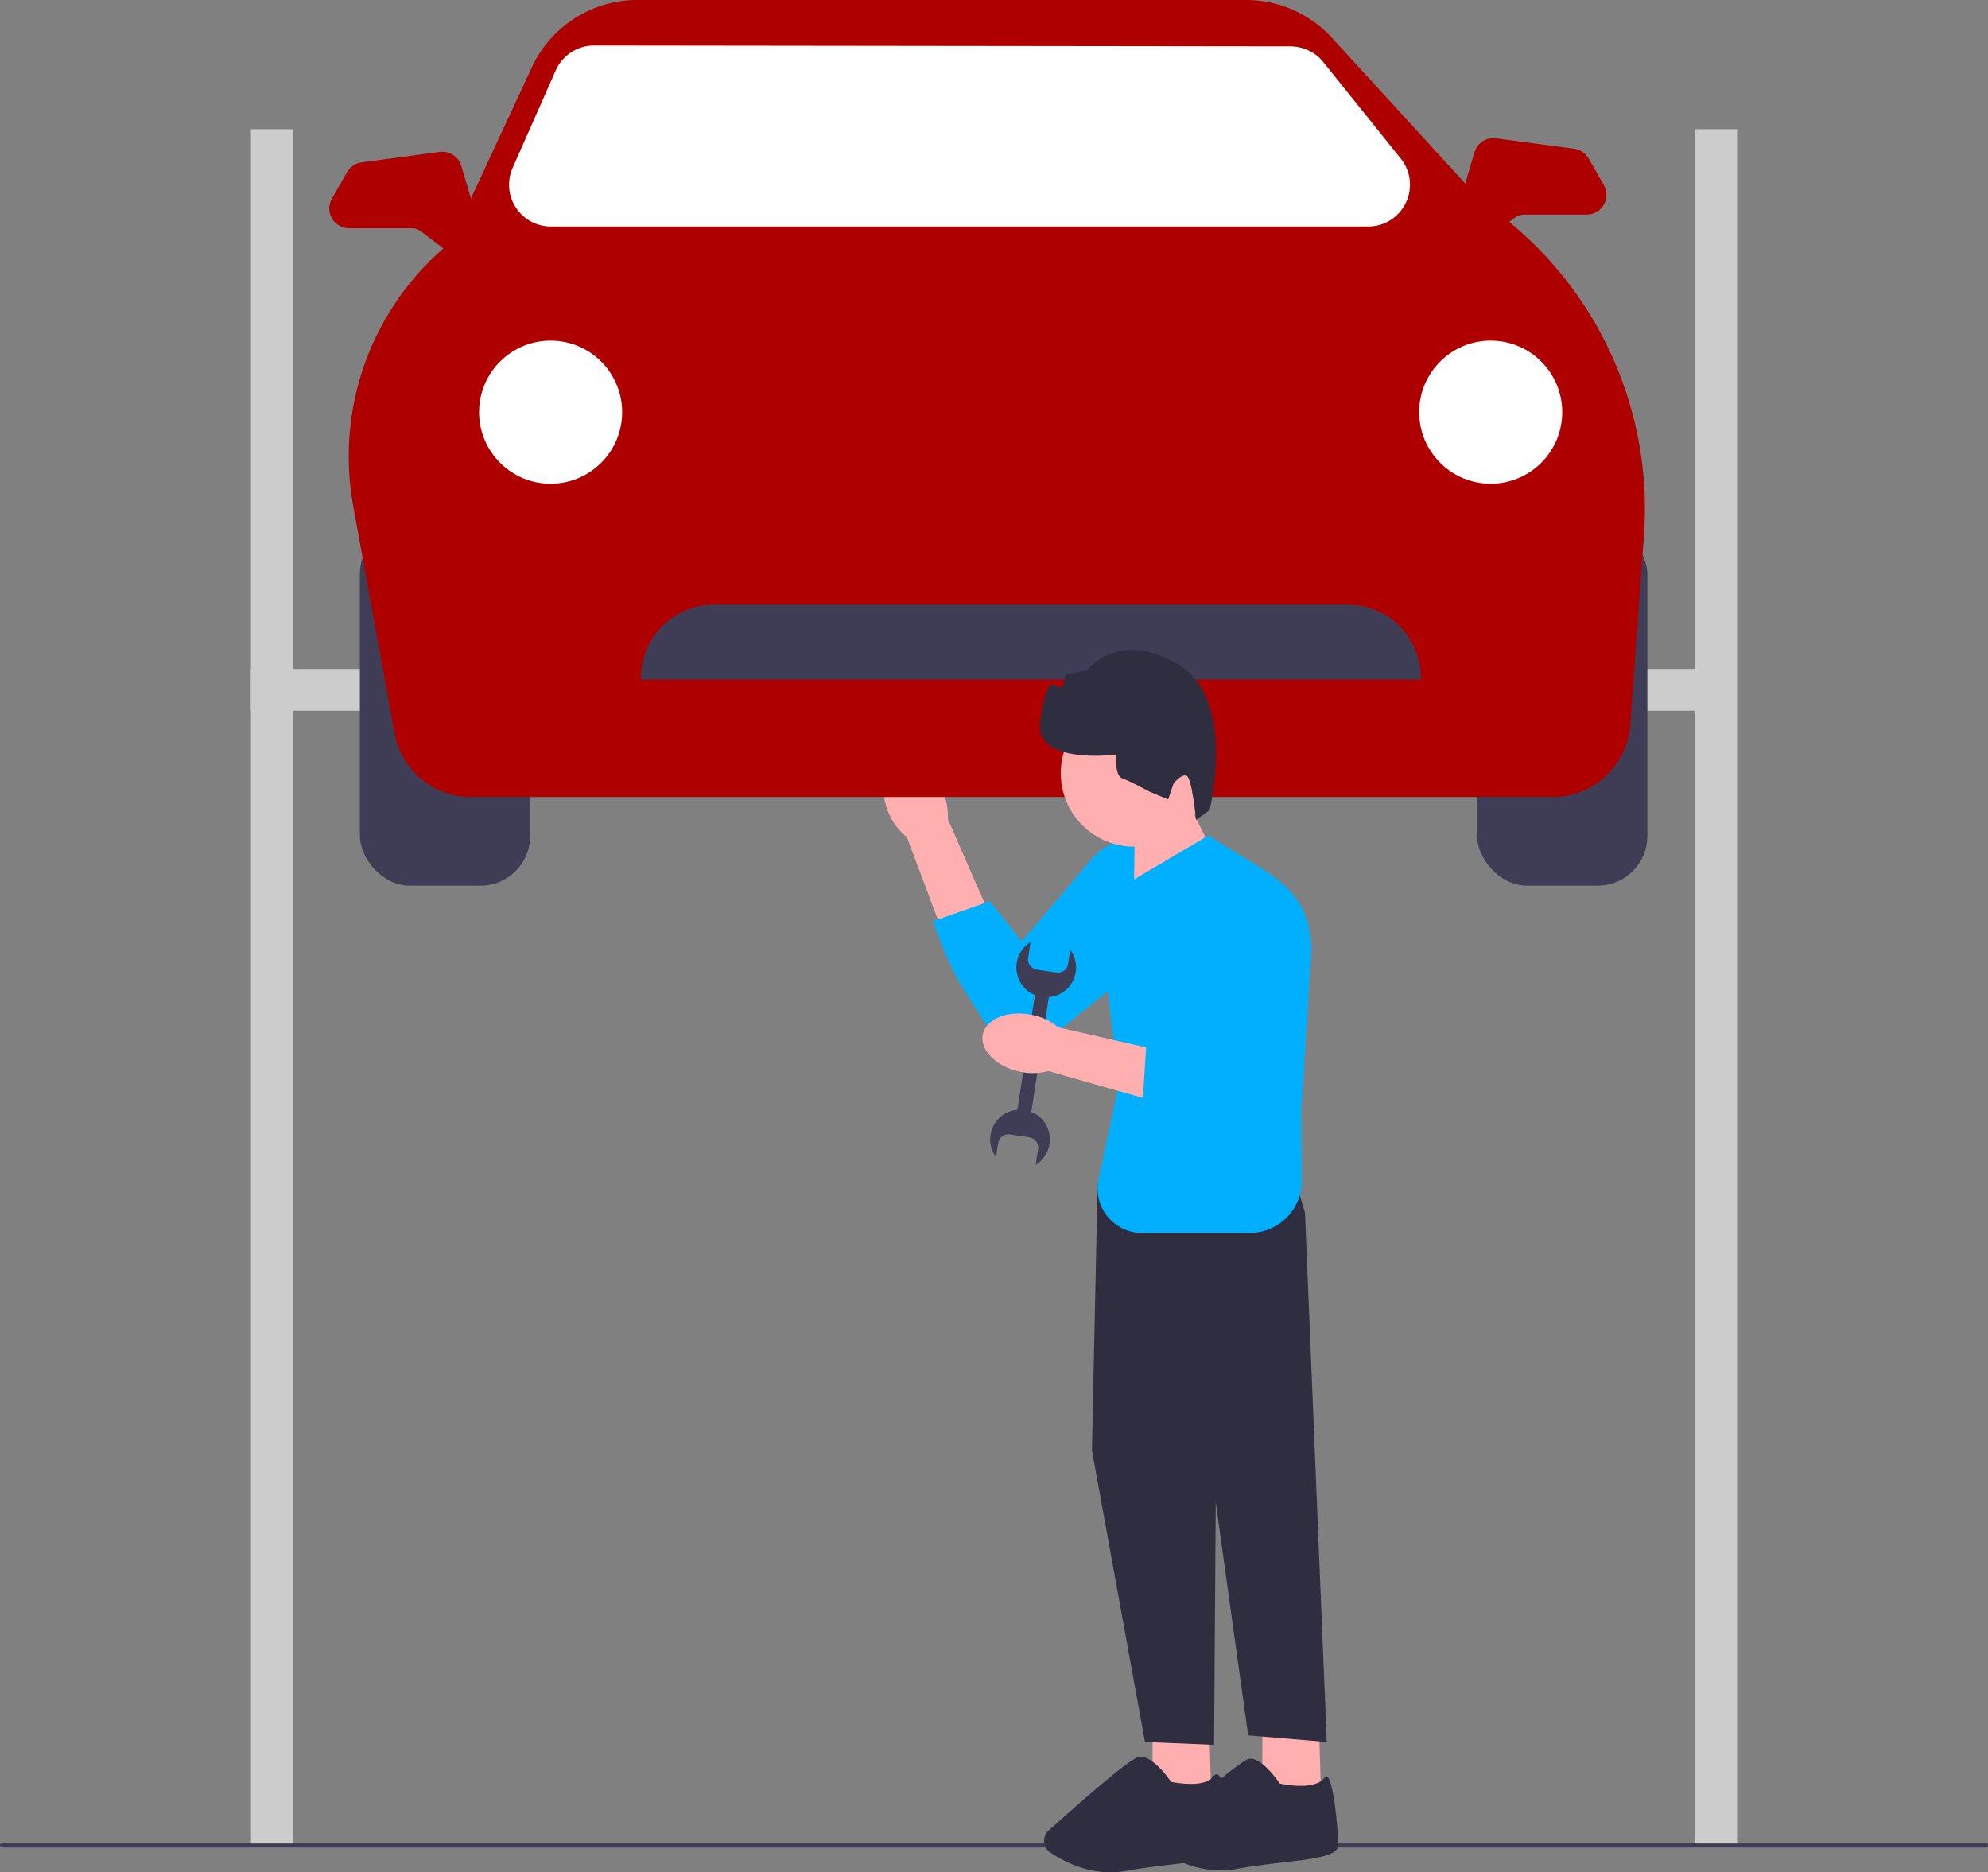 <?xml version="1.0" encoding="UTF-8" standalone="no"?>
<svg
   width="523.048"
   height="492.574"
   viewBox="0 0 523.048 492.574"
   version="1.1"
   id="svg64"
   sodipodi:docname="img1.svg"
   inkscape:version="1.2.2 (b0a8486541, 2022-12-01)"
   xmlns:inkscape="http://www.inkscape.org/namespaces/inkscape"
   xmlns:sodipodi="http://sodipodi.sourceforge.net/DTD/sodipodi-0.dtd"
   xmlns="http://www.w3.org/2000/svg"
   xmlns:svg="http://www.w3.org/2000/svg">
  <rect x="0" y="0" width="523.048" height="492.574" fill="#808080" stroke="none"/>
  <defs
     id="defs68" />
  <sodipodi:namedview
     id="namedview66"
     pagecolor="#ffffff"
     bordercolor="#000000"
     borderopacity="0.25"
     inkscape:showpageshadow="2"
     inkscape:pageopacity="0.0"
     inkscape:pagecheckerboard="0"
     inkscape:deskcolor="#d1d1d1"
     showgrid="false"
     inkscape:zoom="0.96635154"
     inkscape:cx="258.18762"
     inkscape:cy="251.46129"
     inkscape:window-width="1366"
     inkscape:window-height="699"
     inkscape:window-x="0"
     inkscape:window-y="0"
     inkscape:window-maximized="1"
     inkscape:current-layer="svg64" />
  <path
     d="m0,485.439c0,.343.275.618.618.618h521.812c.343,0,.618-.275.618-.618,0-.343-.275-.618-.618-.618H.618c-.343,0-.618.275-.618.618Z"
     fill="#3f3d56"
     id="path35" />
  <g
     id="g5"
     transform="translate(-12.405)">
    <path
       id="uuid-2dbd2d67-52d2-45fe-b410-d6387c9b42a0-2368"
       d="m 246.347,214.196 c -2.639,-5.831 -1.646,-11.935 2.218,-13.634 3.864,-1.699 9.135,1.65 11.774,7.483 1.088,2.315 1.582,4.86 1.441,7.422 l 10.858,24.847 -12.246,4.916 -9.404,-25.017 c -2.028,-1.608 -3.62,-3.672 -4.641,-6.017 z"
       fill="#ffafaf" />
    <path
       d="m 321.387,224.746 2e-5,2e-5 c 6.62,6.242 6.205,16.892 -0.88,22.601 l -34.696,27.955 c -3.787,3.051 -9.406,1.973 -11.795,-2.263 -9.118,-14.761 -10.837,-15.571 -16.136,-30.7 l 14.944,-5.227 8.426,10.551 18.397,-21.702 c 5.56,-6.559 15.484,-7.113 21.74,-1.214 z"
       fill="#00b0ff"
       id="path3" />
  </g>
  <rect
     x="176"
     y="-175.024"
     width="11"
     height="109"
     transform="rotate(90)"
     fill="#dfdfdf"
     id="rect7"
     style="fill:#cccccc" />
  <rect
     x="176"
     y="-451.024"
     width="11"
     height="109"
     transform="rotate(90)"
     fill="#dfdfdf"
     id="rect9"
     style="fill:#cccccc" />
  <g
     id="g29"
     transform="translate(-12.405)">
    <rect
       x="107.09"
       y="138.008"
       width="44.808"
       height="94.992"
       rx="13.086"
       ry="13.086"
       fill="#3f3d56"
       id="rect11" />
    <rect
       x="401.028"
       y="138.008"
       width="44.808"
       height="94.992"
       rx="13.086"
       ry="13.086"
       fill="#3f3d56"
       id="rect13" />
    <path
       d="M 420.938,209.7 H 136.338 c -9.894,0 -18.361,-7.066 -20.131,-16.8 L 105.323,133.039 C 100.59,107.005 110.397,80.482 130.923,63.792 l 21.461,-46.174 C 157.359,6.915 168.199,1e-5 180.002,1e-5 h 160.316 c 8.523,0 16.711,3.606 22.466,9.893 l 39.435,43.086 c 28.851,19.441 45.218,53.066 42.722,87.768 l -3.594,49.961 c -0.766,10.65 -9.73,18.993 -20.408,18.993 z"
       fill="#dfdfdf"
       id="path15"
       style="fill:#af0000;fill-opacity:1" />
    <path
       d="M 372.367,59.594 H 157.348 c -3.734,0 -7.18,-1.868 -9.218,-4.997 -2.038,-3.13 -2.352,-7.037 -0.842,-10.452 l 11.333,-25.624 c 1.725,-3.9 5.594,-6.47 9.856,-6.548 l 183.297,0.223 c 3.49,-0.023 6.823,1.548 8.939,4.313 l 20.388,25.4 c 2.562,3.348 2.994,7.776 1.127,11.556 -1.867,3.78 -5.646,6.128 -9.862,6.128 z"
       fill="#ffffff"
       id="path17" />
    <circle
       cx="404.613"
       cy="108.435"
       r="18.819"
       fill="#ffffff"
       id="circle19" />
    <circle
       cx="157.274"
       cy="108.435"
       r="18.819"
       fill="#ffffff"
       id="circle21" />
    <path
       d="M 386.241,178.783 H 181.022 v -0.448 c 0,-10.624 8.643,-19.267 19.267,-19.267 h 166.685 c 10.624,0 19.267,8.643 19.267,19.267 v 0.448 z"
       fill="#3f3d56"
       id="path23" />
    <path
       d="m 133.939,67.739 c -1.111,0 -2.223,-0.354 -3.158,-1.068 l -7.514,-5.744 c -0.746,-0.571 -1.674,-0.885 -2.614,-0.885 h -16.409 c -1.877,0 -3.56,-0.97 -4.5,-2.595 -0.941,-1.624 -0.944,-3.566 -0.009,-5.194 l 4.006,-6.978 c 0.8,-1.394 2.229,-2.353 3.823,-2.566 l 20.53,-2.737 c 2.559,-0.34 4.941,1.207 5.673,3.678 l 5.16,17.414 c 0.568,1.917 -0.028,4.018 -1.518,5.352 -0.982,0.879 -2.224,1.323 -3.469,1.323 z"
       fill="#dfdfdf"
       id="path25"
       style="fill:#af0000;fill-opacity:1" />
    <path
       d="m 400.167,64.155 c -1.245,0 -2.487,-0.445 -3.469,-1.323 -1.49,-1.335 -2.086,-3.435 -1.518,-5.352 l 5.16,-17.414 c 0.732,-2.473 3.118,-4.025 5.673,-3.677 l 20.53,2.737 c 1.593,0.213 3.022,1.172 3.822,2.566 l 4.006,6.978 c 0.935,1.628 0.931,3.57 -0.009,5.194 -0.941,1.625 -2.623,2.595 -4.5,2.595 h -16.409 c -0.94,0 -1.868,0.314 -2.614,0.885 l -7.514,5.744 c -0.934,0.714 -2.047,1.068 -3.158,1.068 z"
       fill="#dfdfdf"
       id="path27"
       style="fill:#af0000;fill-opacity:1" />
  </g>
  <rect
     x="66.024"
     y="34"
     width="11"
     height="451"
     fill="#dfdfdf"
     id="rect31"
     style="fill:#cccccc" />
  <rect
     x="446.024"
     y="34"
     width="11"
     height="451"
     fill="#dfdfdf"
     id="rect33"
     style="fill:#cccccc" />
  <polygon
     points="344.54,471.752 359.986,472.25 359.342,451.324 344.54,451.324 "
     fill="#ffafaf"
     id="polygon37"
     transform="translate(-12.405)" />
  <path
     d="m 329.079,462.69 c -0.209,0 -0.413,0.027 -0.612,0.083 -2.788,0.797 -18.923,15.202 -23.802,19.599 -0.603,0.543 -0.923,1.319 -0.879,2.128 0.044,0.806 0.445,1.538 1.099,2.009 3.7,2.665 11.281,6.881 20.478,5.177 4.231,-0.784 8.5,-1.277 12.267,-1.711 8.064,-0.931 14.434,-1.667 14.434,-4.521 0,-4.844 -1.332,-17.61 -3.004,-18.146 -0.152,-0.046 -0.327,0.071 -0.53,0.354 -2.558,3.581 -11.344,1.675 -11.717,1.593 l -0.098,-0.022 -0.056,-0.083 c -0.046,-0.069 -4.347,-6.459 -7.583,-6.459 z"
     fill="#2f2e41"
     id="path39" />
  <polygon
     points="315.642,471.752 331.088,472.25 330.444,451.324 315.642,451.324 "
     fill="#ffafaf"
     id="polygon41"
     transform="translate(-12.405)" />
  <polygon
     points="301.193,311.316 299.698,381.569 313.649,458.299 331.835,459.046 332.333,385.804 355.751,319.039 351.018,303.344 309.414,305.088 "
     fill="#2f2e41"
     id="polygon43"
     transform="translate(-12.405)" />
  <polygon
     points="361.481,458.299 340.803,456.555 327.102,358.151 347.779,317.046 355.751,319.039 "
     fill="#2f2e41"
     id="polygon45"
     transform="translate(-12.405)" />
  <path
     d="m 292.209,492.574 c -7.088,0 -12.847,-3.133 -15.922,-5.245 -0.929,-0.638 -1.504,-1.651 -1.578,-2.78 -0.074,-1.139 0.369,-2.228 1.217,-2.991 7.634,-6.867 20.839,-18.502 23.505,-19.263 3.455,-0.99 8.092,5.617 8.689,6.494 0.965,0.198 8.875,1.709 11.107,-1.417 0.426,-0.596 0.825,-0.622 1.087,-0.539 2.385,0.764 3.351,16.119 3.351,18.62 0,3.299 -6.239,4.019 -14.875,5.016 -3.759,0.434 -8.02,0.926 -12.234,1.706 -1.494,0.277 -2.946,0.399 -4.347,0.399 z"
     fill="#2f2e41"
     id="path47" />
  <polygon
     points="332.172,225.527 310.723,235.886 310.985,217.558 326.497,214.094 "
     fill="#ffafaf"
     id="polygon49"
     transform="translate(-12.405)" />
  <circle
     cx="298.394"
     cy="203.443"
     r="19.3"
     fill="#ffafaf"
     id="circle51" />
  <path
     d="m 298.264,231.429 19.79,-11.694 v 0 l 2e-5,2e-5 c 14.514,10.179 26.601,12.56 26.986,30.284 l -2.675,42.278 0.157,18.208 c 0.066,7.644 -6.112,13.875 -13.756,13.875 h -28.259 c -7.478,0 -13.05,-6.899 -11.475,-14.21 l 5.335,-24.77 -5.697,-48.275 9.595,-5.697 z"
     fill="#00b0ff"
     id="path53" />
  <path
     d="m 318.242,213.154 -3.568,2.556 c 0,0 -1.05,-11.142 -2.499,-11.636 -1.449,-0.494 -3.404,2.074 -3.404,2.074 l -1.428,4.183 -4.72,-1.968 c 0,0 -5.465,-2.944 -7.397,-3.603 -1.932,-0.659 -1.639,-6.257 -1.639,-6.257 0,0 -23.19,3.175 -19.706,-10.194 0,0 1.2,-9.835 3.768,-7.88 2.568,1.955 2.602,-2.886 2.602,-2.886 l 5.818,-1.249 c 0,0 7.984,-10.755 23.733,-1.606 15.749,9.149 8.439,38.466 8.439,38.466 z"
     fill="#2f2e41"
     id="path55" />
  <path
     d="m 277.963,255.875 -5.214,-0.794 c -1.456,-0.222 -2.466,-1.594 -2.244,-3.05 l 0.637,-4.182 c -1.892,1.169 -3.281,3.127 -3.642,5.498 -0.557,3.659 1.51,7.104 4.79,8.446 l -4.562,29.945 c -0.011,0.075 -0.009,0.149 -0.011,0.223 -3.541,0.294 -6.553,2.972 -7.111,6.639 -0.327,2.149 0.25,4.227 1.446,5.849 l 0.574,-3.767 c 0.222,-1.456 1.595,-2.466 3.05,-2.244 l 5.214,0.794 c 1.456,0.222 2.466,1.594 2.244,3.05 l -0.637,4.182 c 1.892,-1.169 3.281,-3.127 3.642,-5.498 0.559,-3.667 -1.519,-7.12 -4.812,-8.455 0.02,-0.071 0.044,-0.141 0.056,-0.216 l 4.562,-29.945 c 3.531,-0.304 6.531,-2.978 7.088,-6.637 0.327,-2.149 -0.25,-4.227 -1.446,-5.849 l -0.574,3.767 c -0.222,1.456 -1.595,2.466 -3.05,2.244 z"
     fill="#3f3d56"
     id="path57" />
  <g
     id="g62"
     transform="translate(-12.405)">
    <path
       id="uuid-610469c6-e523-485c-9269-d5059242b223-2369"
       d="m 280.657,281.93 c -6.257,-1.347 -10.572,-5.777 -9.64,-9.894 0.933,-4.117 6.761,-6.361 13.019,-5.012 2.508,0.503 4.848,1.62 6.823,3.257 l 26.432,6.054 -3.334,12.768 -25.703,-7.324 c -2.499,0.673 -5.105,0.725 -7.597,0.151 z"
       fill="#ffafaf" />
    <path
       d="m 333.778,227.889 h 3e-5 c 8.956,-1.607 17.269,5.061 17.643,14.152 l 1.83,44.519 c 0.2,4.859 -4.01,8.735 -8.836,8.135 -17.289,-1.453 -16.075,0.318 -31.388,-4.423 l 1.026,-16.273 14.269,-0.216 -6.5,-27.698 c -1.964,-8.371 3.494,-16.677 11.957,-18.197 z"
       fill="#00b0ff"
       id="path60" />
  </g>
</svg>
